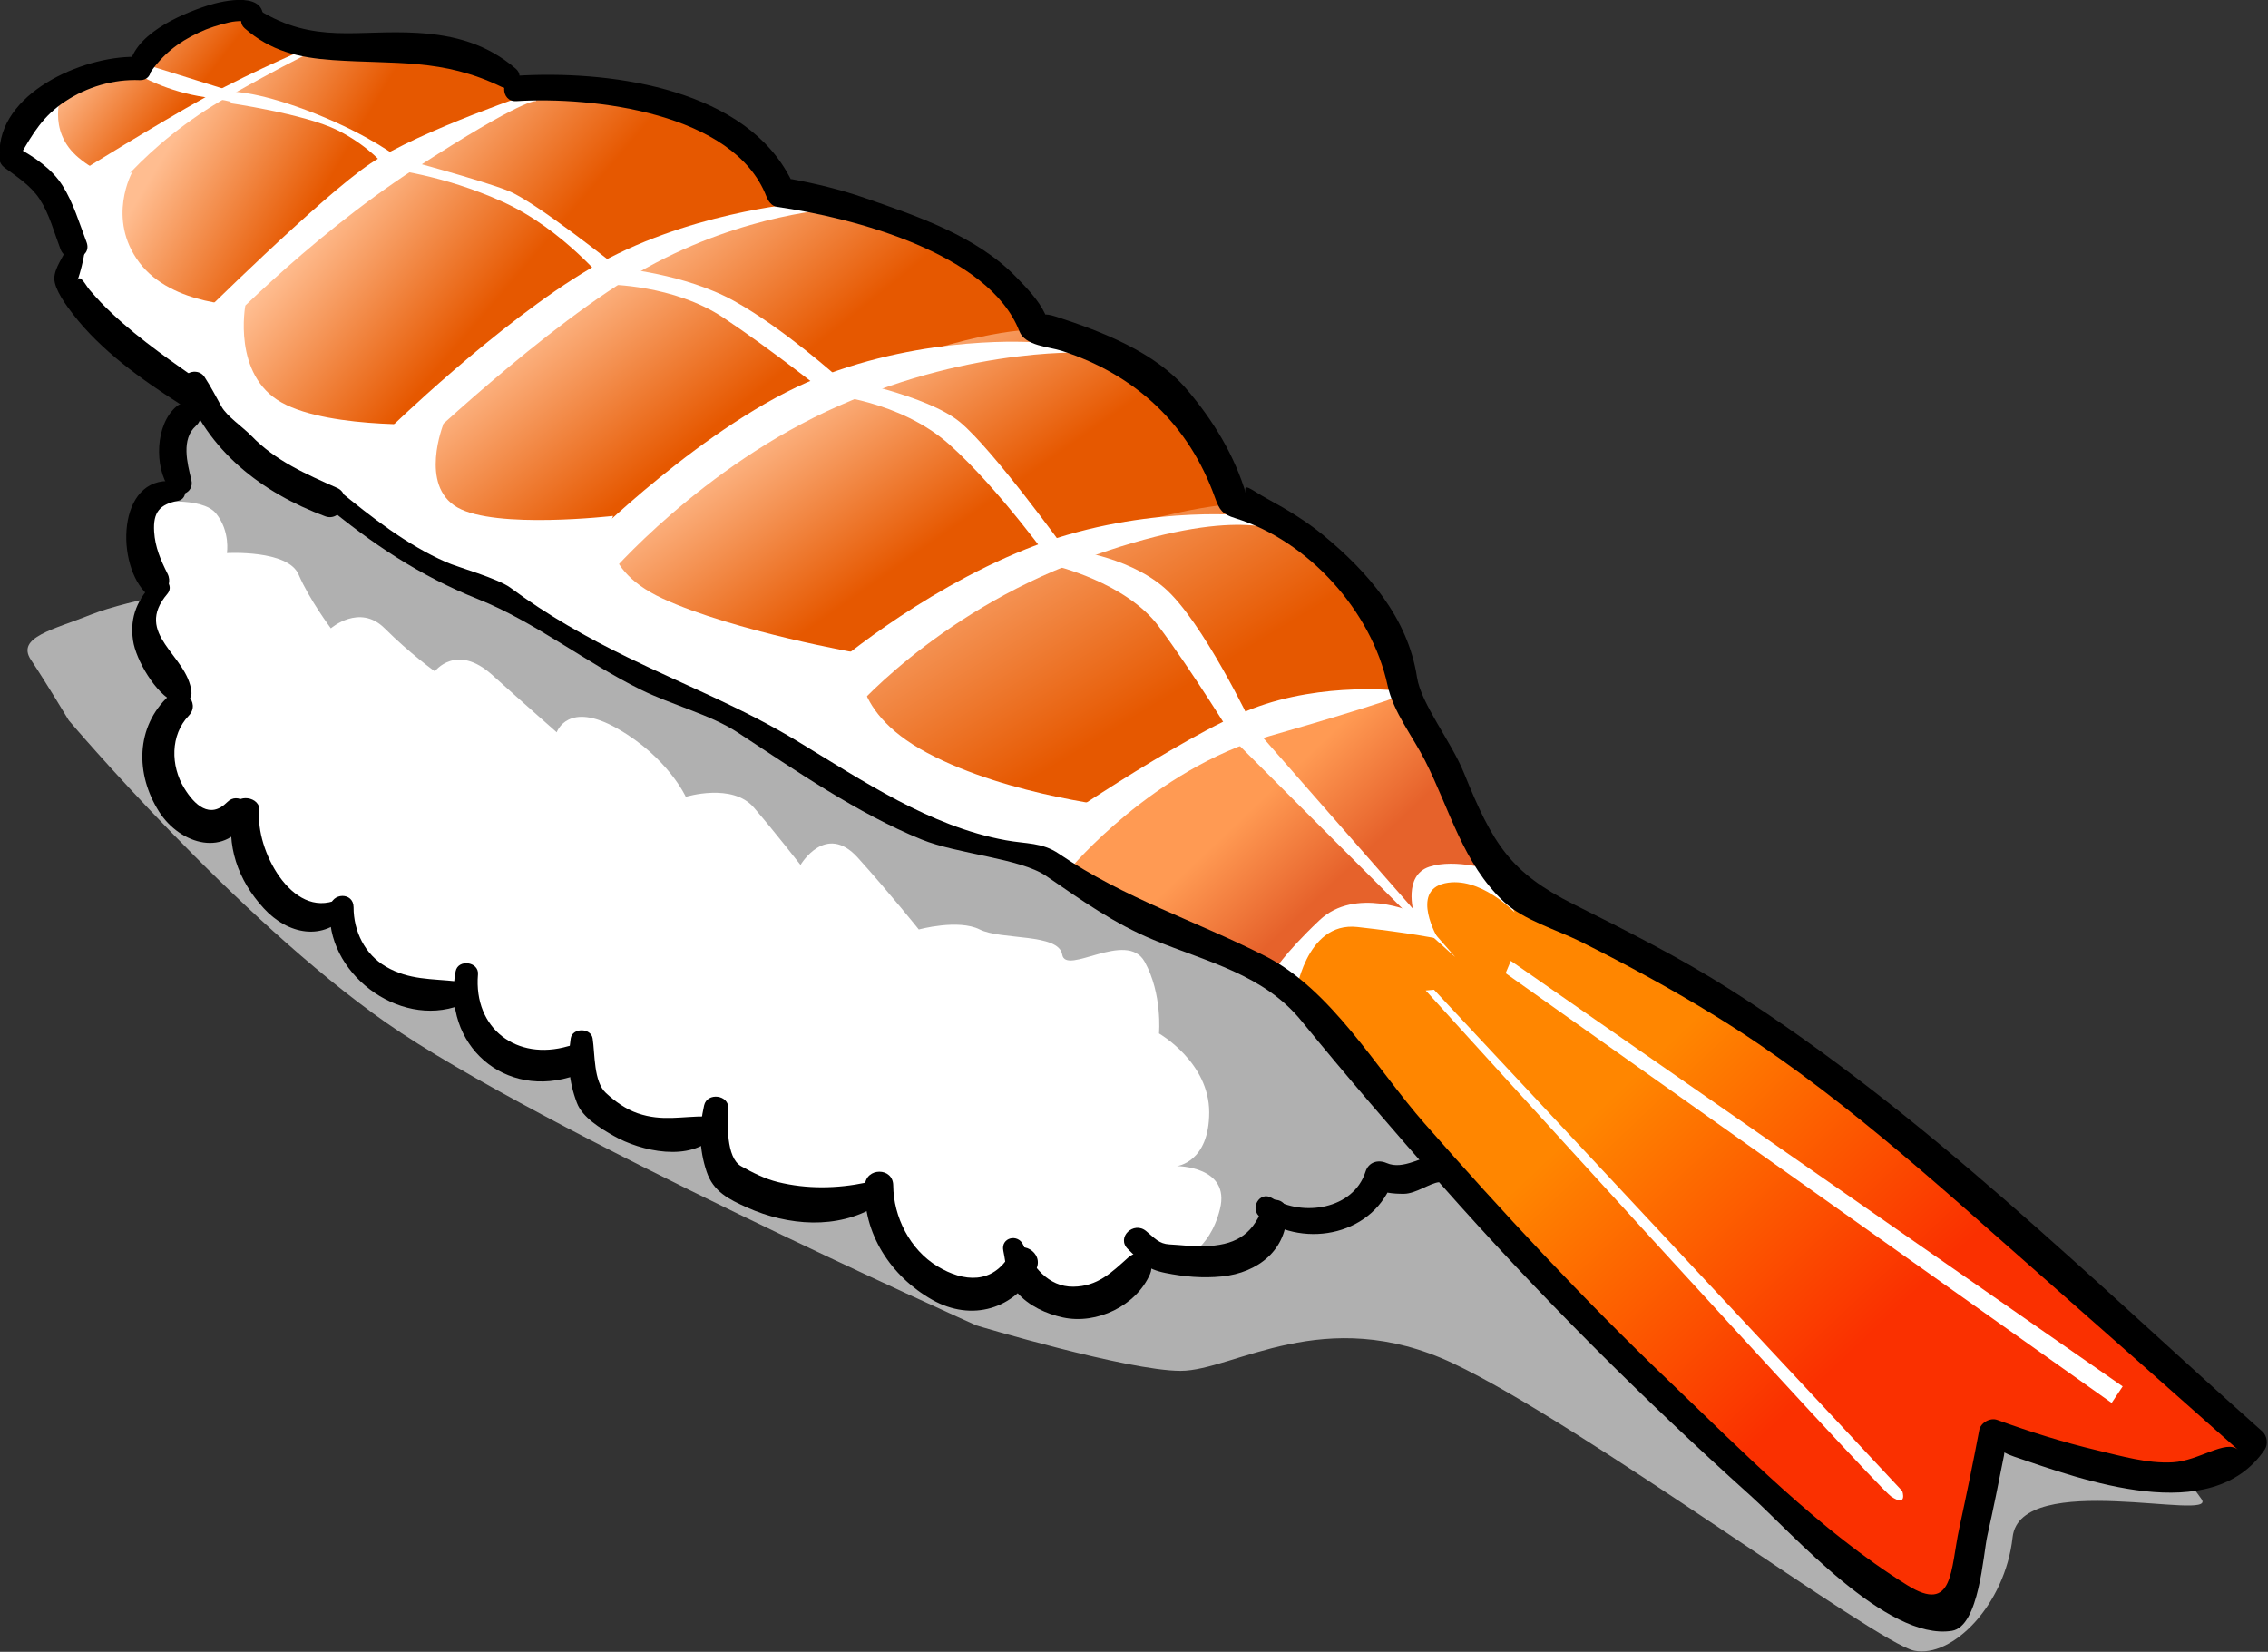 <?xml version="1.0" encoding="UTF-8" standalone="no"?>
<svg
   xmlns:dc="http://purl.org/dc/elements/1.1/"
   xmlns:cc="http://creativecommons.org/ns#"
   xmlns:rdf="http://www.w3.org/1999/02/22-rdf-syntax-ns#"
   xmlns:svg="http://www.w3.org/2000/svg"
   xmlns="http://www.w3.org/2000/svg"
   xmlns:sodipodi="http://sodipodi.sourceforge.net/DTD/sodipodi-0.dtd"
   xmlns:inkscape="http://www.inkscape.org/namespaces/inkscape"
   version="1.1"
   x="0"
   y="0"
   width="256"
   height="186.451"
   viewBox="0 0 256 186.451"
   id="svg1309"
   sodipodi:docname="sushi_02_ebi.svg"
   inkscape:version="0.92.4 (5da689c313, 2019-01-14)">
  <rect x="0" y="0" width="256" height="186.451" fill="#333333" stroke="none"/>
  <title
     id="title2120">Shrimp Sushi</title>
  <sodipodi:namedview
     pagecolor="#ffffff"
     bordercolor="#666666"
     borderopacity="1"
     objecttolerance="10"
     gridtolerance="10"
     guidetolerance="10"
     inkscape:pageopacity="0"
     inkscape:pageshadow="2"
     inkscape:window-width="1920"
     inkscape:window-height="1025"
     id="namedview1311"
     showgrid="false"
     inkscape:zoom="1.4424674"
     inkscape:cx="35.851377"
     inkscape:cy="-63.747578"
     inkscape:window-x="-8"
     inkscape:window-y="-8"
     inkscape:window-maximized="1"
     inkscape:current-layer="svg1309"
     fit-margin-top="0"
     fit-margin-left="0"
     fit-margin-right="0"
     fit-margin-bottom="0" />
  <defs
     id="defs256">
    <linearGradient
       id="Gradient_1"
       gradientUnits="userSpaceOnUse"
       x1="247.151"
       y1="36.124"
       x2="252.943"
       y2="40.592">
      <stop
         offset="0"
         stop-color="#FFBD90"
         id="stop2" />
      <stop
         offset="0.991"
         stop-color="#E65800"
         id="stop4" />
      <stop
         offset="1"
         stop-color="#E65800"
         id="stop6" />
    </linearGradient>
    <linearGradient
       id="Gradient_2"
       gradientUnits="userSpaceOnUse"
       x1="307.804"
       y1="84.791"
       x2="337.124"
       y2="84.791">
      <stop
         offset="0"
         stop-color="#FFBD90"
         id="stop9" />
      <stop
         offset="0.991"
         stop-color="#E65800"
         id="stop11" />
      <stop
         offset="1"
         stop-color="#E65800"
         id="stop13" />
    </linearGradient>
    <linearGradient
       id="Gradient_3"
       gradientUnits="userSpaceOnUse"
       x1="301.364"
       y1="63.384"
       x2="311.293"
       y2="79.766">
      <stop
         offset="0"
         stop-color="#FFBD90"
         id="stop16" />
      <stop
         offset="0.991"
         stop-color="#E65800"
         id="stop18" />
      <stop
         offset="1"
         stop-color="#E65800"
         id="stop20" />
    </linearGradient>
    <linearGradient
       id="Gradient_4"
       gradientUnits="userSpaceOnUse"
       x1="290.53"
       y1="58.704"
       x2="297.976"
       y2="69.294">
      <stop
         offset="0"
         stop-color="#FFBD90"
         id="stop23" />
      <stop
         offset="0.991"
         stop-color="#E65800"
         id="stop25" />
      <stop
         offset="1"
         stop-color="#E65800"
         id="stop27" />
    </linearGradient>
    <linearGradient
       id="Gradient_5"
       gradientUnits="userSpaceOnUse"
       x1="278.406"
       y1="50.355"
       x2="286.514"
       y2="60.449">
      <stop
         offset="0"
         stop-color="#FFBD90"
         id="stop30" />
      <stop
         offset="0.991"
         stop-color="#E65800"
         id="stop32" />
      <stop
         offset="1"
         stop-color="#E65800"
         id="stop34" />
    </linearGradient>
    <linearGradient
       id="Gradient_6"
       gradientUnits="userSpaceOnUse"
       x1="264.236"
       y1="44.554"
       x2="273.172"
       y2="52.166">
      <stop
         offset="0"
         stop-color="#FFBD90"
         id="stop37" />
      <stop
         offset="0.991"
         stop-color="#E65800"
         id="stop39" />
      <stop
         offset="1"
         stop-color="#E65800"
         id="stop41" />
    </linearGradient>
    <linearGradient
       id="Gradient_7"
       gradientUnits="userSpaceOnUse"
       x1="253.074"
       y1="41.335"
       x2="261.543"
       y2="46.416">
      <stop
         offset="0"
         stop-color="#FFBD90"
         id="stop44" />
      <stop
         offset="0.991"
         stop-color="#E65800"
         id="stop46" />
      <stop
         offset="1"
         stop-color="#E65800"
         id="stop48" />
    </linearGradient>
    <linearGradient
       id="Gradient_8"
       gradientUnits="userSpaceOnUse"
       x1="320.913"
       y1="83.972"
       x2="325.779"
       y2="89.104">
      <stop
         offset="0"
         stop-color="#FF9A53"
         id="stop51" />
      <stop
         offset="0.991"
         stop-color="#E6622B"
         id="stop53" />
      <stop
         offset="1"
         stop-color="#E6622B"
         id="stop55" />
    </linearGradient>
    <linearGradient
       id="Gradient_9"
       gradientUnits="userSpaceOnUse"
       x1="344.591"
       y1="101.288"
       x2="359.817"
       y2="117.344">
      <stop
         offset="0"
         stop-color="#FF8600"
         id="stop58" />
      <stop
         offset="1"
         stop-color="#FA3000"
         id="stop60" />
    </linearGradient>
  </defs>
  <g
     id="g2231"
     transform="matrix(1.788,0,0,1.788,-432.505,-58.915)">
    <g
       id="g1010"
       inkscape:label="text"
       style="display:none">
      <path
         style="fill:#000000"
         inkscape:connector-curvature="0"
         id="path1274"
         d="m 308.259,151.753 0.395,0.806 c 0.176,0.358 0.176,0.85 0,1.476 -1.581,0.627 -3.426,0.986 -5.534,1.075 -0.528,0 -1.01,0.045 -1.45,0.134 l 0.396,1.612 c -0.088,1.432 -0.176,3.134 -0.264,5.102 0.791,-0.089 1.581,-0.178 2.372,-0.268 0.702,-0.179 1.186,-0.313 1.45,-0.403 0.263,-0.268 0.571,-0.223 0.922,0.134 0.615,0.627 0.922,1.075 0.922,1.343 0,0.18 -0.044,0.493 -0.132,0.94 l -0.79,0.269 c -2.197,0.268 -3.822,0.492 -4.876,0.671 -0.175,1.791 -0.351,3.447 -0.526,4.969 l -0.132,2.954 c 0.351,0 0.878,0 1.581,0 0.966,-0.09 2.459,-0.269 4.48,-0.537 0.439,0 0.879,0.223 1.318,0.67 0.351,0.359 0.526,0.806 0.526,1.343 0,0.537 -0.175,0.851 -0.526,0.941 l -1.582,0.133 c -2.986,0.18 -5.007,0.314 -6.06,0.404 -0.704,0 -1.187,-0.134 -1.45,-0.404 -0.351,-0.447 -0.615,-1.073 -0.791,-1.879 0.79,-6.446 1.274,-11.996 1.45,-16.651 -0.088,-0.805 -0.132,-1.521 -0.132,-2.148 -0.176,-0.716 -0.264,-1.208 -0.264,-1.478 -0.264,-0.267 -0.176,-0.536 0.264,-0.805 0.351,0.089 0.791,0.179 1.318,0.268 1.316,-0.089 3.293,-0.402 5.929,-0.939 0.615,-0.179 1.01,-0.089 1.186,0.268" />
      <path
         style="fill:#000000"
         inkscape:connector-curvature="0"
         id="path1276"
         d="m 315.822,162.899 c -1.67,1.611 -2.592,4.52 -2.767,8.727 0.175,0.27 0.439,0.493 0.791,0.672 0.878,0.18 1.625,0.269 2.24,0.269 1.405,0 2.503,-0.582 3.294,-1.746 0.79,-1.164 1.185,-2.685 1.185,-4.566 0,-1.969 -0.263,-3.223 -0.79,-3.76 -0.439,-0.447 -0.922,-0.671 -1.45,-0.671 -0.967,0 -1.801,0.359 -2.503,1.075 z m -0.659,-10.475 c -0.351,2.775 -0.746,6.088 -1.185,9.938 0.439,-0.538 0.965,-1.075 1.581,-1.612 0.965,-0.716 1.887,-1.074 2.766,-1.074 1.055,0 1.977,0.403 2.768,1.208 1.141,1.164 1.713,3 1.713,5.506 0,2.954 -0.66,5.147 -1.977,6.579 -1.406,1.522 -2.855,2.283 -4.348,2.283 -1.23,0 -2.372,-0.805 -3.426,-2.417 l -0.131,2.149 -0.396,0.402 c -0.263,0.27 -0.659,0.225 -1.186,-0.134 -0.352,-0.178 -0.527,-0.716 -0.527,-1.611 0.351,-3.491 0.79,-7.43 1.318,-11.817 0.439,-3.849 0.659,-6.311 0.659,-7.385 l -0.396,-0.135 c 0.176,-1.432 0.571,-2.641 1.186,-3.625 0.264,-0.179 0.483,-0.179 0.659,0 0.527,0.447 0.834,1.029 0.922,1.745" />
      <path
         style="fill:#000000"
         inkscape:connector-curvature="0"
         id="path1278"
         d="m 331.818,152.961 c 0.176,0.359 0.264,0.672 0.264,0.941 0,0.984 -0.308,1.88 -0.922,2.685 -0.176,0.09 -0.44,0.09 -0.791,0 -0.791,-0.716 -1.142,-1.253 -1.054,-1.611 0.439,-1.253 0.834,-2.417 1.185,-3.491 0,-0.358 0.132,-0.403 0.396,-0.135 0.439,0.627 0.746,1.164 0.922,1.611 z m -0.79,8.863 c 0.088,0.359 0.132,1.03 0.132,2.014 l -0.264,2.149 c -0.176,1.791 -0.396,3.536 -0.659,5.237 -0.176,0.717 0,1.074 0.527,1.074 0.528,0 1.098,-0.134 1.713,-0.403 0.527,-0.358 1.054,-0.806 1.581,-1.343 0.352,-0.268 0.484,-0.134 0.396,0.403 -0.44,1.343 -1.099,2.462 -1.977,3.357 -0.791,0.806 -1.625,1.209 -2.503,1.209 -0.439,0 -0.835,-0.179 -1.186,-0.537 -0.616,-0.627 -0.922,-1.702 -0.922,-3.223 0,-0.716 0.175,-2.327 0.526,-4.834 0.264,-2.686 0.527,-4.879 0.791,-6.58 0.44,-1.253 0.878,-1.387 1.317,-0.402 0.264,0.805 0.44,1.432 0.528,1.879" />
    </g>
    <g
       id="g2182">
      <path
         style="fill:#b0b0b0"
         inkscape:connector-curvature="0"
         id="path268"
         d="m 246.234,78.426 c 0,0 10.504,12.415 20.054,19.099 9.55,6.685 37.244,19.099 37.244,19.099 0,0 9.549,2.866 12.892,2.866 3.343,0 9.071,-4.298 17.189,-0.478 8.118,3.82 26.74,17.667 29.127,18.145 2.388,0.477 5.73,-2.866 6.207,-7.163 0.478,-4.297 12.893,-0.955 11.938,-2.387 -0.955,-1.433 -7.162,-8.595 -7.162,-8.595 l -40.11,-25.785 -56.82,-28.649 -21.01,5.253 c 0,0 -5.729,0.954 -8.117,1.909 -2.387,0.956 -4.775,1.434 -3.82,2.866 0.955,1.432 2.388,3.82 2.388,3.82" />
      <path
         style="fill:#ffffff"
         inkscape:connector-curvature="0"
         id="path292"
         d="m 251.893,70.433 c 0,0 -1.339,-0.625 -0.976,2.646 0.363,3.27 1.998,4.179 1.998,4.179 0,0 -1.998,3.451 -0.363,5.632 1.635,2.181 4.36,1.817 4.36,1.817 0,0 0.364,3.089 2.544,4.906 2.18,1.816 3.815,1.09 3.815,1.09 0,0 0.365,3.088 2.908,4.36 2.543,1.272 4.905,0.727 4.905,0.727 0,0 -0.181,2.18 2.362,3.634 2.543,1.454 4.906,0.545 4.906,0.545 0,0 0,2.362 2.725,3.634 2.726,1.272 5.815,0.726 5.815,0.726 0,0 0,3.09 2.361,3.998 2.362,0.908 7.631,0.182 7.631,0.182 0,0 1.454,5.086 4.724,5.814 3.271,0.727 5.27,-1.636 5.27,-1.636 0,0 2.142,3.813 4.14,2.905 1.999,-0.909 3.258,-3.725 3.258,-3.725 0.008,0.037 3.081,0.865 4.656,0.466 1.937,-0.491 2.626,-2.244 3.285,-2.244 0,0 2.695,0.404 3.908,-0.135 1.213,-0.539 2.966,-2.83 2.966,-2.83 l 4.986,-1.078 -9.839,-16.308 -31.673,-21.7 -28.977,-15.769 -10.378,7.412 -0.539,2.157 0.135,1.887 c 0,0 -2.022,0.539 -2.157,2.426 -0.134,1.887 0.405,2.696 0.405,2.696 l 0.839,1.586" />
      <path
         style="fill:#b0b0b0"
         inkscape:connector-curvature="0"
         id="path294"
         d="m 260.744,52.928 c 0,0 -6.694,5.586 -7.534,6.753 -0.84,1.168 0.065,3.204 0.065,3.204 l -1.81,1.811 c 0,0 3.169,-0.452 4.074,0.679 0.905,1.132 0.679,2.49 0.679,2.49 0,0 3.847,-0.227 4.526,1.357 0.679,1.585 2.037,3.395 2.037,3.395 0,0 1.811,-1.583 3.395,0 1.584,1.584 3.168,2.716 3.168,2.716 0,0 1.357,-1.811 3.621,0.226 2.264,2.037 4.074,3.621 4.074,3.621 0,0 0.68,-2.036 3.848,-0.226 3.168,1.81 4.3,4.3 4.3,4.3 0,0 2.942,-0.906 4.299,0.679 1.358,1.584 2.943,3.621 2.943,3.621 0,0 1.585,-2.716 3.621,-0.453 2.036,2.264 3.846,4.527 3.846,4.527 0,0 2.49,-0.68 3.848,0 1.359,0.679 4.979,0.226 5.205,1.584 0.227,1.358 4.073,-1.584 5.205,0.453 1.132,2.036 0.906,4.526 0.906,4.526 0,0 3.169,1.811 3.169,4.979 0,3.168 -2.038,3.395 -2.038,3.395 0,0 3.395,0 2.716,2.716 -0.678,2.715 -2.489,3.168 -2.489,3.168 0,0 1.811,0.226 3.395,-0.227 1.583,-0.452 2.942,-2.489 2.942,-2.489 l 3.37,0.221 2.967,-2.484 5.205,-2.037 c 0,0 -12.9,-16.521 -21.274,-21.047 -8.374,-4.526 -52.279,-31.458 -52.279,-31.458" />
      <path
         style="fill:url(#Gradient_1)"
         inkscape:connector-curvature="0"
         id="path296"
         d="m 242.995,41.861 c 0,0 0,-2.44 2.218,-3.327 2.219,-0.887 5.324,-1.331 5.324,-1.331 0,0 1.109,-1.996 3.106,-2.662 1.996,-0.665 3.77,-1.109 3.77,-1.109 l 1.553,1.553 4.88,0.887 c 0,0 -4.658,1.997 -6.433,3.993 -1.774,1.996 -4.88,4.879 -6.433,6.211 -1.552,1.33 -4.214,2.883 -4.214,2.883 l -1.774,-3.771 -1.775,-1.553 z" />
      <path
         style="fill:url(#Gradient_2)"
         inkscape:connector-curvature="0"
         id="path298"
         d="m 322.574,94.565 c 0,0 3.747,-2.646 8.156,-4.41 4.41,-1.763 6.394,-1.542 6.394,-1.542 l -3.527,-4.63 -1.324,-4.409 -2.204,-3.086 c 0,0 -5.951,-3.307 -12.565,0 -6.614,3.306 -9.7,10.802 -9.7,10.802 0,0 3.527,2.645 7.054,4.188 3.528,1.543 7.716,3.087 7.716,3.087 z" />
      <path
         style="fill:url(#Gradient_3)"
         inkscape:connector-curvature="0"
         id="path300"
         d="m 309.126,87.29 c 0,0 4.63,-4.85 11.464,-7.716 6.834,-2.866 9.7,-2.866 9.7,-2.866 0,0 -1.323,-5.071 -3.748,-7.495 -2.425,-2.425 -7.055,-5.071 -7.055,-5.071 0,0 -4.85,-0.881 -13.668,2.646 -8.817,3.527 -16.974,12.124 -16.974,12.124 0,0 6.835,4.41 7.275,4.41 0.441,0 3.967,2.204 6.172,2.645 2.205,0.441 4.851,1.102 4.851,1.102 z" />
      <path
         style="fill:url(#Gradient_4)"
         inkscape:connector-curvature="0"
         id="path302"
         d="m 274.515,71.196 c 0,0 5.29,3.527 7.495,4.63 2.205,1.101 4.188,1.542 4.188,1.542 l 3.307,1.764 c 0,0 10.581,-7.936 18.077,-11.022 7.496,-3.087 11.904,-3.307 11.904,-3.307 0,0 -2.644,-5.953 -4.629,-7.496 -1.984,-1.543 -8.157,-3.747 -8.157,-3.747 0,0 -4.629,-0.662 -14.329,3.747 -9.7,4.41 -14.99,9.039 -14.99,9.039 l -3.969,4.409 z" />
      <path
         style="fill:url(#Gradient_5)"
         inkscape:connector-curvature="0"
         id="path304"
         d="m 263.271,64.582 c 0,0 1.764,2.205 5.071,3.969 3.306,1.763 5.731,1.983 5.731,1.983 0,0 13.006,-10.361 21.384,-13.668 8.378,-3.306 11.685,-3.085 11.685,-3.085 0,0 -1.985,-4.851 -6.173,-6.173 -4.189,-1.323 -10.362,-1.764 -10.362,-1.764 0,0 -5.07,0.661 -12.565,4.629 -7.495,3.969 -14.771,14.109 -14.771,14.109 z" />
      <path
         style="fill:url(#Gradient_6)"
         inkscape:connector-curvature="0"
         id="path306"
         d="m 254.453,57.307 c 0,0 1.765,3.748 3.969,5.291 2.204,1.543 5.07,2.205 5.07,2.205 0,0 9.921,-9.92 16.534,-14.109 6.614,-4.188 11.684,-4.85 11.684,-4.85 0,0 -3.087,-4.85 -7.275,-5.952 -4.189,-1.102 -8.597,-1.543 -10.581,-0.661 -1.985,0.881 -6.393,2.645 -11.023,6.393 -4.63,3.747 -9.921,11.683 -9.921,11.683 z" />
      <path
         style="fill:url(#Gradient_7)"
         inkscape:connector-curvature="0"
         id="path308"
         d="m 246.738,49.371 c 0,0 -1.102,0.882 0,2.425 1.102,1.544 4.629,4.63 4.629,4.63 l 0.987,0.039 c 0,0 8.272,-8.416 14.224,-12.605 5.952,-4.188 8.818,-4.85 8.818,-4.85 l -2.645,-1.984 -5.512,-0.441 -5.07,-0.441 c 0,0 -3.211,0.753 -7.179,3.399 -3.968,2.645 -9.442,6.254 -9.442,6.254 z" />
      <path
         style="fill:url(#Gradient_8)"
         inkscape:connector-curvature="0"
         id="path332"
         d="m 337.015,88.05 -6.181,-10.921 c 0,0 -5.102,-0.222 -9.538,1.553 -4.437,1.774 -13.517,8.744 -13.517,8.744 0,0 5.311,2.125 6.419,3.012 1.03,0.824 6.46,2.604 8.295,4.276 0,0 2.515,-3.977 4.415,-3.916 1.901,0.061 4.476,0.429 4.476,0.429 0,0 -0.552,-2.882 1.348,-3.004 1.901,-0.123 4.283,-0.173 4.283,-0.173 z" />
      <path
         style="fill:url(#Gradient_9)"
         inkscape:connector-curvature="0"
         id="path334"
         d="m 338.143,89.242 c 2.292,1.25 9.923,5.427 11.989,6.741 2.439,1.552 11.534,8.208 11.534,8.208 l 12.644,11.09 9.538,9.316 c 0,0 -1.996,1.553 -5.102,1.553 -3.105,0 -10.869,-2.44 -10.869,-2.44 0,0 -1.553,7.098 -1.774,9.316 -0.222,2.218 -3.106,1.997 -5.325,0 -2.218,-1.996 -14.195,-11.312 -17.744,-15.305 -3.549,-3.993 -15.971,-18.632 -15.971,-18.632 0,0 -2.153,-1.657 -3.597,-3.253 l -0.359,-0.624 c 0,0 0.368,-3.065 2.759,-3.924 2.391,-0.858 5.763,0.062 5.763,0.062 0,0 -0.92,-2.882 0.674,-3.127 1.594,-0.245 4.844,0.245 4.844,0.245 z" />
      <path
         style="fill:#ffffff"
         inkscape:connector-curvature="0"
         id="path336"
         d="m 245.817,38.74 c 0,0 -1.043,2.435 1.044,4.173 2.086,1.739 3.387,0.89 3.387,0.89 0,0 -1.648,2.935 0.439,5.718 2.086,2.783 6.695,2.713 6.695,2.713 0,0 -0.832,4.392 2.298,6.131 3.13,1.74 10.209,1.349 10.209,1.349 0,0 -1.556,3.88 0.878,5.271 2.435,1.391 9.831,0.535 9.831,0.535 0,0 -1.392,3.13 3.13,5.217 4.521,2.087 12.521,3.478 12.521,3.478 0,0 -1.045,3.479 4.173,6.261 5.218,2.782 12.521,3.478 12.521,3.478 l -4.173,3.826 -2.087,-0.696 -7.999,-2.435 -4.522,-2.434 -5.913,-3.826 -6.239,-2.563 -3.499,-2.306 -4.869,-3.131 -5.3,-1.838 -4.85,-3.748 c 0,0 -4.805,-2.413 -6.545,-3.457 -1.739,-1.043 -2.494,-4.039 -2.494,-4.039 l -5.158,-3.264 -3.478,-2.783 0.696,-3.478 -1.739,-3.477 -2.087,-1.392 0.696,-2.782 2.434,-1.391" />
      <path
         style="fill:#ffffff"
         inkscape:connector-curvature="0"
         id="path338"
         d="m 332.421,95.431 29.562,31.65 c 0,0 0.348,1.044 -0.695,0.348 -1.043,-0.695 -29.391,-31.951 -29.391,-31.951 l 0.524,-0.047" />
      <path
         style="fill:#ffffff"
         inkscape:connector-curvature="0"
         id="path340"
         d="m 336.942,94.388 38.258,27.129 0.696,-1.044 -38.627,-26.863 -0.327,0.778" />
      <path
         style="fill:#ffffff"
         inkscape:connector-curvature="0"
         id="path342"
         d="m 248.262,46.12 c 0,0 2.544,-3.985 8.109,-7.115 5.564,-3.131 6.453,-3.309 6.453,-3.309 h -0.827 c 0,0 -4.006,1.653 -7.137,3.392 -3.131,1.739 -7.922,4.715 -7.922,4.715 l 1.324,2.317" />
      <path
         style="fill:#ffffff"
         inkscape:connector-curvature="0"
         id="path344"
         d="m 254.219,53.236 0.993,1.158 c 0,0 5.908,-6.264 12.864,-10.785 6.956,-4.521 7.655,-4.273 7.655,-4.273 l 0.165,-0.662 c 0,0 -7.472,2.501 -10.602,4.587 -3.13,2.087 -11.075,9.975 -11.075,9.975" />
      <path
         style="fill:#ffffff"
         inkscape:connector-curvature="0"
         id="path346"
         d="m 266.299,60.186 1.43,1.509 c 0,0 8.696,-8.347 14.956,-11.825 6.259,-3.478 12.076,-3.75 12.076,-3.75 l -2.482,-0.331 c 0,0 -7.161,0.603 -13.073,4.081 -5.912,3.478 -12.907,10.316 -12.907,10.316" />
      <path
         style="fill:#ffffff"
         inkscape:connector-curvature="0"
         id="path348"
         d="m 278.858,67.26 1.392,2.086 c 0,0 5.912,-6.956 14.607,-10.781 8.696,-3.826 15.955,-3.344 15.955,-3.344 l -3.641,-0.662 c 0,0 -6.749,-0.515 -13.705,2.267 -6.956,2.782 -14.608,10.434 -14.608,10.434" />
      <path
         style="fill:#ffffff"
         inkscape:connector-curvature="0"
         id="path350"
         d="m 294.162,75.259 1.391,2.783 c 0,0 5.216,-6.261 14.607,-9.739 9.392,-3.477 12.401,-1.829 12.401,-1.829 l -2.151,-0.993 c 0,0 -6.771,-0.655 -13.727,2.127 -6.956,2.782 -12.521,7.651 -12.521,7.651" />
      <path
         style="fill:#ffffff"
         inkscape:connector-curvature="0"
         id="path352"
         d="m 307.378,85.693 2.087,2.087 c 0,0 5.218,-6.26 12.521,-8.347 7.304,-2.087 8.683,-2.7 8.683,-2.7 l -0.331,-0.165 c 0,0 -4.874,-0.613 -9.396,1.126 -4.521,1.739 -13.564,7.999 -13.564,7.999" />
      <path
         style="fill:#ffffff"
         inkscape:connector-curvature="0"
         id="path354"
         d="m 250.687,37.697 c 0,0 1.739,1.043 4.173,1.391 2.435,0.348 1.391,0.348 1.391,0.348 0,0 4.869,0.695 6.956,1.739 2.087,1.043 3.131,2.434 3.131,2.434 0,0 3.478,0.348 7.304,2.087 3.825,1.739 6.608,5.217 6.608,5.217 0,0 4.174,0 7.304,2.087 3.13,2.087 6.608,4.869 6.608,4.869 0,0 4.522,0.348 7.651,3.13 3.13,2.783 6.609,7.652 6.609,7.652 0,0 4.522,1.043 6.608,3.826 2.086,2.782 4.869,7.304 4.869,7.304 l 11.129,11.129 2.738,2.466 -12.824,-14.638 c 0,0 -3.129,-6.609 -5.564,-8.696 -2.435,-2.087 -6.261,-2.434 -6.261,-2.434 0,0 -4.521,-6.261 -6.608,-8 -2.087,-1.739 -7.652,-2.782 -7.652,-2.782 0,0 -3.478,-3.13 -6.608,-4.869 -3.13,-1.74 -7.304,-2.087 -7.304,-2.087 0,0 -5.216,-4.173 -6.956,-4.869 -1.739,-0.696 -6.956,-2.087 -6.956,-2.087 0,0 -1.738,-1.392 -5.217,-2.783 C 258.338,38.74 256.6,38.74 256.6,38.74 l -5.566,-1.739 -0.347,0.696" />
      <path
         style="fill:#ffffff"
         inkscape:connector-curvature="0"
         id="path410"
         d="m 323.659,95.826 c 0,0 0.613,-4.721 3.924,-4.354 3.31,0.368 5.088,0.736 5.088,0.736 0,0 -1.777,-3.005 0.43,-3.495 2.207,-0.49 4.414,1.839 4.414,1.839 l -1.287,-2.636 c 0,0 -2.453,-0.797 -4.108,-0.245 -1.656,0.552 -0.981,2.881 -0.981,2.881 0,0 -3.679,-1.655 -5.948,0.491 -2.268,2.146 -2.942,3.311 -2.942,3.311 l 1.41,1.472" />
      <path
         style="fill:#000000"
         inkscape:connector-curvature="0"
         id="path798"
         d="m 252.554,76.879 c -2.112,1.962 -2.12,4.954 -0.615,7.317 1.332,2.091 4.279,2.95 5.58,0.383 0.41,-0.811 -0.606,-1.669 -1.283,-0.989 -1.091,1.094 -2.065,0.182 -2.72,-0.896 -0.849,-1.397 -0.881,-3.339 0.292,-4.561 0.794,-0.828 -0.417,-2.032 -1.254,-1.254" />
      <path
         style="fill:#000000"
         inkscape:connector-curvature="0"
         id="path800"
         d="m 256.602,83.942 c -0.445,2.388 0.293,4.545 1.938,6.345 1.518,1.661 3.777,2.124 5.328,0.328 0.429,-0.498 -0.1,-1.12 -0.672,-0.871 -2.909,1.263 -5.189,-3.241 -4.929,-5.577 0.105,-0.95 -1.492,-1.16 -1.665,-0.225" />
      <path
         style="fill:#000000"
         inkscape:connector-curvature="0"
         id="path802"
         d="m 262.737,90.223 c -0.367,4.06 4.28,7.682 8.209,6.188 0.83,-0.315 0.663,-1.408 -0.204,-1.504 -1.613,-0.178 -3.013,-0.081 -4.478,-0.928 -1.336,-0.77 -2.052,-2.243 -2.05,-3.756 10e-4,-0.967 -1.392,-0.933 -1.477,0" />
      <path
         style="fill:#000000"
         inkscape:connector-curvature="0"
         id="path804"
         d="m 270.656,94.271 c -0.876,4.63 3.103,8.167 7.605,6.556 1.137,-0.406 0.685,-2.178 -0.505,-1.83 -3.223,0.943 -5.978,-1.095 -5.689,-4.535 0.068,-0.807 -1.261,-0.985 -1.411,-0.191" />
      <path
         style="fill:#000000"
         inkscape:connector-curvature="0"
         id="path806"
         d="m 277.921,98.51 c -0.211,1.438 -0.126,2.708 0.396,4.073 0.352,0.922 1.496,1.603 2.308,2.069 1.718,0.985 4.865,1.682 6.374,0.01 0.416,-0.461 0.141,-1.228 -0.512,-1.234 -1.561,-0.013 -2.779,0.335 -4.332,-0.195 -0.755,-0.259 -1.434,-0.75 -2.013,-1.285 -0.778,-0.719 -0.686,-2.471 -0.835,-3.438 -0.105,-0.688 -1.285,-0.691 -1.386,0" />
      <path
         style="fill:#000000"
         inkscape:connector-curvature="0"
         id="path808"
         d="m 286.343,102.734 c -0.327,1.454 -0.316,2.75 0.155,4.173 0.419,1.266 1.39,1.75 2.579,2.281 2.566,1.146 5.677,1.387 8.115,-0.096 0.809,-0.492 0.265,-1.672 -0.626,-1.485 -1.837,0.386 -3.746,0.416 -5.567,-0.034 -0.83,-0.205 -1.582,-0.589 -2.322,-1.003 -0.954,-0.534 -0.865,-2.742 -0.807,-3.63 0.058,-0.878 -1.335,-1.057 -1.527,-0.206" />
      <path
         style="fill:#000000"
         inkscape:connector-curvature="0"
         id="path810"
         d="m 296.493,107.785 c -0.146,3.033 1.653,5.751 4.247,7.218 2.502,1.413 5.236,0.596 6.552,-1.895 0.569,-1.08 -1.021,-2.019 -1.64,-0.958 -1.092,1.874 -2.9,1.755 -4.576,0.743 -1.741,-1.051 -2.779,-3.117 -2.794,-5.108 -0.009,-1.159 -1.734,-1.147 -1.789,0" />
      <path
         style="fill:#000000"
         inkscape:connector-curvature="0"
         id="path812"
         d="m 305.233,111.912 c 0.221,1.039 0.144,1.798 0.877,2.642 0.72,0.832 1.841,1.344 2.893,1.569 2.133,0.456 4.613,-0.738 5.488,-2.735 0.39,-0.889 -0.595,-1.748 -1.367,-1.056 -1.078,0.965 -1.943,1.829 -3.475,1.846 -1.586,0.017 -2.598,-1.3 -3.15,-2.615 -0.32,-0.763 -1.446,-0.501 -1.266,0.349" />
      <path
         style="fill:#000000"
         inkscape:connector-curvature="0"
         id="path814"
         d="m 313.102,111.809 c 0.882,0.849 1.142,1.254 2.371,1.504 1.178,0.239 2.355,0.338 3.555,0.219 2.281,-0.228 4.136,-1.683 4.1,-4.08 -0.014,-0.932 -1.234,-1.008 -1.543,-0.209 -0.676,1.757 -1.827,2.324 -3.651,2.38 -0.739,0.023 -1.48,-0.074 -2.217,-0.114 -0.652,-0.035 -0.927,-0.391 -1.471,-0.843 -0.788,-0.655 -1.908,0.408 -1.144,1.143" />
      <path
         style="fill:#000000"
         inkscape:connector-curvature="0"
         id="path816"
         d="m 321.474,109.811 c 2.879,2.016 7.228,1.059 8.374,-2.412 -0.445,0.181 -0.889,0.362 -1.333,0.543 0.669,0.298 1.294,0.381 2.023,0.372 0.731,-0.009 1.635,-0.672 2.18,-0.728 1.104,-0.115 1.134,-1.839 0,-1.75 -1.069,0.083 -2.216,1.001 -3.287,0.538 -0.546,-0.236 -1.141,-0.065 -1.334,0.543 -0.754,2.378 -3.963,2.871 -5.905,1.667 -0.79,-0.49 -1.457,0.71 -0.718,1.227" />
      <path
         style="fill:#000000"
         inkscape:connector-curvature="0"
         id="path818"
         d="m 258.452,34.381 c 0.428,-2.045 -2.431,-1.409 -3.468,-1.074 -1.743,0.564 -4.747,1.854 -4.951,3.971 -0.071,0.738 0.933,0.859 1.281,0.347 0.828,-1.214 1.79,-1.988 3.128,-2.617 0.61,-0.287 1.263,-0.49 1.918,-0.643 0.278,-0.064 0.554,-0.088 0.838,-0.085 0.817,0.006 0.014,0.097 0.071,-0.225 -0.135,0.768 1.019,1.107 1.183,0.326" />
      <path
         style="fill:#000000"
         inkscape:connector-curvature="0"
         id="path820"
         d="m 250.721,36.548 c -3.227,-0.186 -8.632,2.042 -8.851,5.819 -0.042,0.717 0.978,0.946 1.317,0.357 0.799,-1.385 1.432,-2.45 2.806,-3.364 1.383,-0.921 3.07,-1.421 4.728,-1.351 0.945,0.039 0.934,-1.408 0,-1.461" />
      <path
         style="fill:#000000"
         inkscape:connector-curvature="0"
         id="path822"
         d="m 242.183,43.535 c 0.795,0.585 1.667,1.145 2.214,1.986 0.615,0.942 0.918,2.119 1.315,3.161 0.388,1.015 2.036,0.575 1.643,-0.453 -0.456,-1.192 -0.825,-2.468 -1.51,-3.554 -0.686,-1.088 -1.805,-1.823 -2.905,-2.435 -0.864,-0.481 -1.52,0.734 -0.757,1.295" />
      <path
         style="fill:#000000"
         inkscape:connector-curvature="0"
         id="path824"
         d="m 246.135,48.562 c -0.236,0.595 -0.812,1.313 -0.812,1.967 0,0.696 0.775,1.736 1.183,2.263 1.782,2.3 4.266,4.071 6.694,5.63 1.047,0.672 1.951,-0.949 0.962,-1.646 -2.07,-1.46 -4.12,-2.898 -5.891,-4.723 -0.249,-0.256 -0.479,-0.529 -0.717,-0.796 -0.223,-0.251 -0.613,-1.056 -0.763,-0.601 0.191,-0.578 0.349,-1.189 0.443,-1.791 0.116,-0.729 -0.828,-0.99 -1.099,-0.303" />
      <path
         style="fill:#000000"
         inkscape:connector-curvature="0"
         id="path826"
         d="m 253.491,57.289 c 1.485,4.11 4.925,6.766 8.929,8.255 1.038,0.386 1.768,-1.341 0.755,-1.792 -1.99,-0.886 -3.882,-1.703 -5.415,-3.289 -0.515,-0.534 -1.542,-1.227 -1.883,-1.844 -0.346,-0.629 -0.685,-1.28 -1.079,-1.881 -0.424,-0.647 -1.594,-0.246 -1.307,0.551" />
      <path
         style="fill:#000000"
         inkscape:connector-curvature="0"
         id="path828"
         d="m 262.344,64.763 c 3.01,2.502 6.071,4.553 9.72,6.007 3.574,1.425 6.8,4.002 10.301,5.727 1.951,0.962 4.375,1.564 6.101,2.696 3.679,2.413 7.531,5.096 11.609,6.756 2.256,0.919 6.232,1.185 7.854,2.296 2.237,1.533 4.274,3.001 6.789,4.039 3.375,1.394 6.939,2.179 9.321,5.1 2.868,3.518 5.835,6.956 8.84,10.356 6.121,6.924 12.655,13.454 19.526,19.633 2.625,2.362 8.595,9.182 12.709,8.53 1.728,-0.274 1.975,-4.847 2.238,-6.003 0.378,-1.673 0.713,-3.356 1.046,-5.038 0.285,-1.438 -1.489,-0.679 0.648,0.046 4.287,1.455 12.452,4.511 15.817,-0.445 0.227,-0.333 0.152,-0.878 -0.147,-1.144 -10.81,-9.613 -21.338,-20.093 -33.574,-27.884 -3.178,-2.024 -6.53,-3.709 -9.894,-5.392 -4.003,-2.003 -5.118,-3.801 -6.928,-8.279 -0.809,-2.002 -2.716,-4.375 -2.973,-6.061 -0.574,-3.75 -3.095,-6.642 -5.911,-8.964 -1.086,-0.896 -2.285,-1.618 -3.517,-2.288 -1.12,-0.609 -1.612,-1.163 -1.343,-0.239 -0.729,-2.498 -2.094,-4.723 -3.77,-6.689 -2,-2.346 -5.344,-3.642 -8.207,-4.572 -1.704,-0.553 -0.316,0.706 -0.727,-0.175 -0.417,-0.895 -1.168,-1.652 -1.841,-2.348 -2.507,-2.588 -6.256,-3.842 -9.576,-4.992 -1.483,-0.513 -3.022,-0.885 -4.564,-1.173 -0.453,-0.084 0.502,0.955 -0.344,-0.49 -3.149,-5.383 -11.456,-6.387 -17.054,-6.04 -1.026,0.064 -1.032,1.666 0,1.602 4.826,-0.3 13.726,0.722 15.781,6.014 0.11,0.283 0.321,0.609 0.657,0.657 4.753,0.672 13.396,2.907 15.312,7.851 0.362,0.934 1.875,0.981 2.679,1.241 4.677,1.516 8.024,4.659 9.671,9.264 0.282,0.791 0.465,1.05 1.283,1.303 4.635,1.431 8.611,5.891 9.612,10.55 0.366,1.699 1.589,3.218 2.376,4.771 1.564,3.084 2.375,6.468 4.982,8.905 1.221,1.142 3.348,1.764 4.808,2.493 2.912,1.456 5.749,2.995 8.523,4.701 7.436,4.574 13.866,10.499 20.394,16.242 4.211,3.705 8.411,7.423 12.606,11.146 -0.762,-0.675 -2.463,0.7 -4.125,0.793 -1.588,0.09 -3.245,-0.399 -4.779,-0.761 -2.134,-0.505 -4.237,-1.17 -6.298,-1.917 -0.445,-0.162 -1.046,0.177 -1.134,0.643 -0.389,2.067 -0.814,4.126 -1.259,6.181 -0.571,2.636 -0.337,5.446 -3.285,3.61 -5.55,-3.458 -10.394,-8.443 -15.096,-12.938 -5.396,-5.157 -10.462,-10.614 -15.387,-16.22 -3.043,-3.466 -5.867,-8.44 -10.071,-10.57 -4.447,-2.253 -8.839,-3.614 -12.998,-6.445 -1.07,-0.729 -2.058,-0.615 -3.358,-0.854 -4.828,-0.886 -9.044,-3.77 -13.171,-6.264 -3.523,-2.129 -6.925,-3.45 -10.665,-5.265 -2.578,-1.251 -5.119,-2.692 -7.422,-4.403 -0.82,-0.609 -3.321,-1.295 -4.062,-1.621 -2.525,-1.111 -4.714,-2.839 -6.833,-4.568 -0.621,-0.507 -1.516,0.369 -0.89,0.889" />
      <path
         style="fill:#000000"
         inkscape:connector-curvature="0"
         id="path830"
         d="m 257.341,34.738 c 1.645,1.439 3.393,1.854 5.554,2.005 3.959,0.276 6.916,-0.126 10.664,1.693 0.708,0.343 1.561,-0.579 0.89,-1.154 -1.803,-1.545 -3.825,-2.111 -6.179,-2.254 -3.797,-0.232 -6.521,0.735 -10.039,-1.444 -0.702,-0.435 -1.523,0.599 -0.89,1.154" />
      <path
         style="fill:#000000"
         inkscape:connector-curvature="0"
         id="path832"
         d="m 251.667,69.641 c -1.067,1.094 -1.597,2.209 -1.376,3.737 0.18,1.243 1.438,3.373 2.595,3.884 0.446,0.198 1.153,-0.019 1.093,-0.627 -0.229,-2.339 -3.705,-3.635 -1.516,-6.198 0.465,-0.545 -0.282,-1.321 -0.796,-0.796" />
      <path
         style="fill:#000000"
         inkscape:connector-curvature="0"
         id="path834"
         d="m 253.152,63.38 c -3.789,-0.726 -4.012,4.903 -2.139,6.921 0.75,0.809 1.917,-0.218 1.46,-1.127 -0.434,-0.863 -0.788,-1.677 -0.848,-2.661 -0.076,-1.231 0.354,-1.732 1.527,-1.951 0.59,-0.11 0.586,-1.07 0,-1.182" />
      <path
         style="fill:#000000"
         inkscape:connector-curvature="0"
         id="path836"
         d="m 253.972,63.245 c -0.257,-1.063 -0.655,-2.568 0.29,-3.41 0.843,-0.751 -0.381,-1.934 -1.227,-1.226 -1.343,1.123 -1.422,3.841 -0.426,5.211 0.485,0.667 1.572,0.286 1.363,-0.575" />
    </g>
  </g>
</svg>
